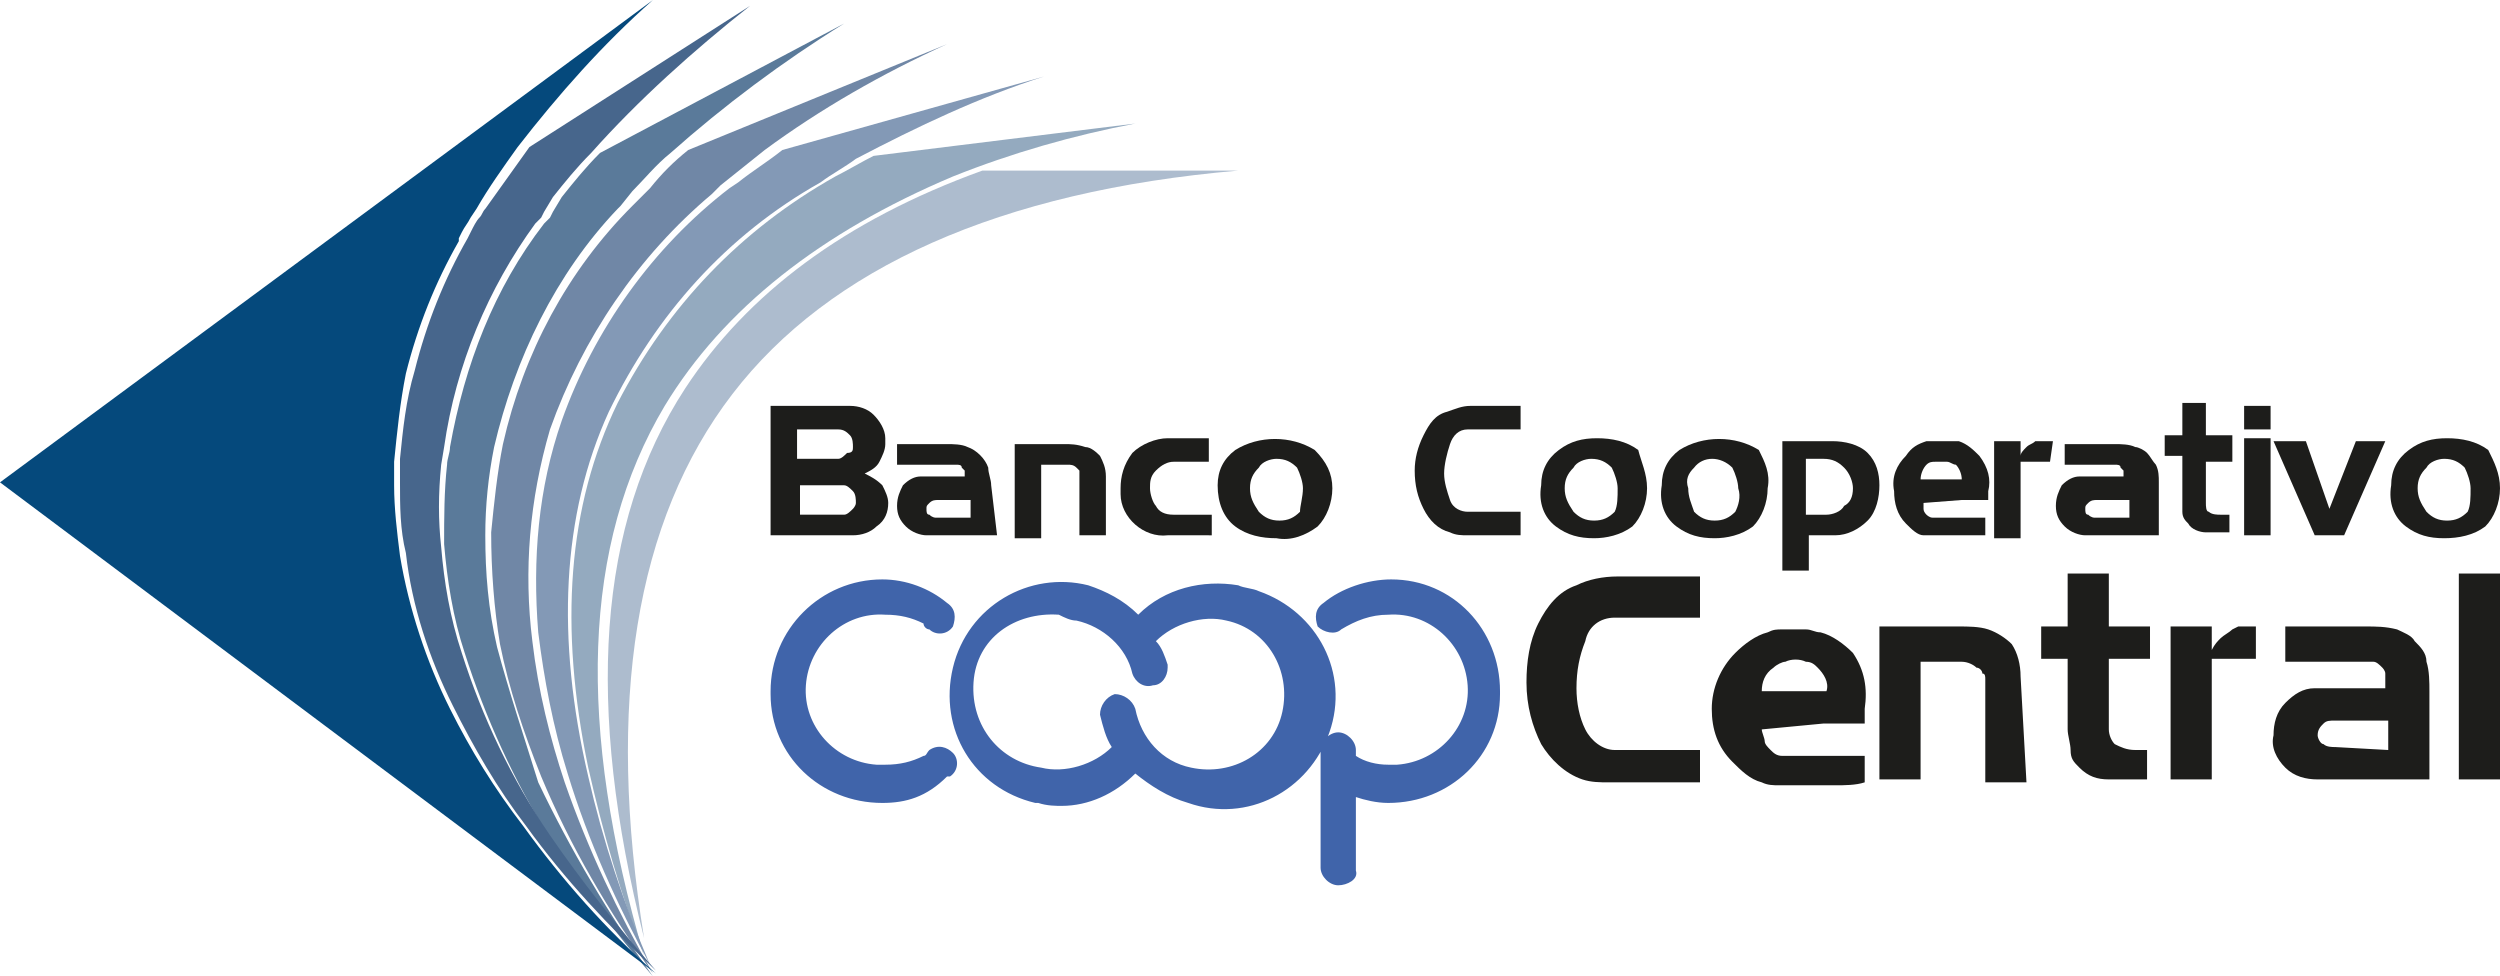 <?xml version="1.0" encoding="UTF-8"?><svg id="Capa_1" xmlns="http://www.w3.org/2000/svg" viewBox="0 0 85 33.2"><defs><style>.cls-1{fill:#8399b6;}.cls-2{fill:#7087a6;}.cls-3{fill:#4064aa;}.cls-4{fill:#adbcce;}.cls-5{fill:#94aabf;}.cls-6{fill:#47668c;}.cls-7{fill:#05497c;}.cls-8{fill:#5a7a9a;}.cls-9{fill:#1d1d1b;}</style></defs><path class="cls-4" d="M33.4,5.8c-4.7,1.7-8,4.2-10.1,7.4-3,4.6-3.4,10.8-1.4,18.7-1.3-8-.3-14.2,3-18.5s9.1-6.9,17.2-7.6h-8.7Z"/><path class="cls-5" d="M29.7,5.3c-.4,.2-.9,.5-1.3,.7-3.2,1.8-5.7,4.4-7.4,7.7-1.7,3.5-2,7.6-1,12.4,.5,2.2,1.1,4.3,1.9,6.4-2.3-7.8-2.1-14,.7-18.7,2-3.3,5.3-5.9,9.8-7.8,2-.8,4.1-1.4,6.2-1.8l-8.9,1.1Z"/><path class="cls-1" d="M26.6,5.1c-.5,.4-1,.7-1.5,1.1l-.3,.2c-2.6,2-4.6,4.8-5.7,7.9-.8,2.3-1,4.7-.8,7.2,.2,1.6,.5,3.2,1,4.8,.7,2.3,1.7,4.5,2.8,6.5-.9-2.1-1.6-4.2-2.1-6.4-1.1-4.7-.9-8.9,.7-12.4,1.6-3.3,4-6,7.2-7.8,.4-.3,.8-.5,1.2-.8,2.1-1.1,4.2-2.1,6.4-2.8l-8.9,2.5Z"/><path class="cls-2" d="M23.4,5.1c-.5,.4-.9,.8-1.3,1.3l-.5,.5-.1,.1c-2.2,2.2-3.7,5-4.4,8.1-.2,1-.3,2-.4,3,0,1.3,.1,2.6,.3,3.8,.3,1.5,.8,3,1.4,4.5,1,2.4,2.3,4.6,3.8,6.7-1.2-2.1-2.2-4.2-3-6.5-.5-1.5-.9-3.1-1.1-4.8-.3-2.4-.1-4.8,.6-7.2,1.1-3.1,3-5.9,5.5-8l.3-.3,1.5-1.2c1.9-1.4,4-2.6,6.2-3.6l-8.8,3.6Z"/><path class="cls-8" d="M16.9,22c-.3-1.3-.4-2.5-.4-3.8,0-1,.1-2,.3-3,.7-3,2.1-5.9,4.2-8.1l.1-.1,.4-.5c.4-.4,.8-.9,1.3-1.3,1.8-1.6,3.8-3.1,5.9-4.4l-8.3,4.4c-.5,.5-.9,1-1.3,1.5l-.3,.5-.1,.2-.2,.2c-1.7,2.2-2.7,4.8-3.2,7.6,0,.2-.1,.4-.1,.6-.1,.9-.1,1.8-.1,2.7,.1,1.2,.3,2.5,.7,3.7,.7,2.2,1.7,4.4,2.9,6.3,1,1.6,2.2,3.2,3.5,4.7-1.5-2.1-2.8-4.3-3.9-6.6-.5-1.6-1-3.1-1.4-4.6"/><path class="cls-6" d="M15.7,22.2c-.4-1.2-.6-2.4-.7-3.6-.1-.9-.1-1.8,0-2.8l.1-.6c.4-2.8,1.5-5.4,3.1-7.6l.2-.2,.1-.2,.3-.5c.4-.5,.8-1,1.3-1.5,1.6-1.8,3.5-3.5,5.4-5l-7.5,4.8-1.5,2.1c-.1,.1-.1,.2-.2,.3s-.2,.3-.3,.5l-.1,.2h0c-.8,1.4-1.4,2.9-1.8,4.5-.3,1-.4,2-.5,3v.8c0,.8,0,1.6,.2,2.4,.2,1.8,.8,3.6,1.6,5.2,.7,1.4,1.5,2.8,2.5,4.1,1.3,1.8,2.8,3.4,4.4,4.9-1.3-1.5-2.5-3-3.6-4.6-1.3-1.9-2.3-4-3-6.2"/><path class="cls-7" d="M17.8,28.1c-1-1.3-1.8-2.6-2.5-4-.8-1.6-1.4-3.4-1.7-5.2-.1-.8-.2-1.6-.2-2.4v-.8c.1-1,.2-2,.4-3,.4-1.6,1-3.1,1.8-4.5v-.1l.1-.2c.1-.2,.2-.3,.3-.5l.2-.3c.4-.7,.9-1.4,1.4-2.1,1.4-1.8,2.9-3.5,4.6-5L0,16.4l22.3,16.7c-1.7-1.5-3.2-3.2-4.5-5"/><path class="cls-3" d="M30,27.3c-2.1,0-3.8-1.6-3.8-3.7v-.1c0-2.1,1.7-3.8,3.8-3.8h0c.8,0,1.6,.3,2.2,.8,.3,.2,.3,.5,.2,.8h0c-.2,.3-.6,.3-.8,.1-.1,0-.2-.1-.2-.2-.4-.2-.8-.3-1.3-.3-1.4-.1-2.6,1-2.7,2.4-.1,1.4,1,2.6,2.4,2.7h.3c.5,0,.9-.1,1.3-.3,.1,0,.1-.1,.2-.2,.3-.2,.6-.1,.8,.1s.2,.6-.1,.8h-.1c-.7,.7-1.4,.9-2.2,.9m16.1,2.3v-2.5c.3,.1,.7,.2,1.1,.2,2.1,0,3.8-1.6,3.8-3.7v-.1c0-2.1-1.6-3.8-3.7-3.8-.8,0-1.7,.3-2.3,.8-.3,.2-.3,.5-.2,.8h0c.2,.2,.6,.3,.8,.1,.5-.3,1-.5,1.6-.5,1.4-.1,2.6,1,2.7,2.4,.1,1.4-1,2.6-2.4,2.7h-.3c-.4,0-.8-.1-1.1-.3v-.2c0-.3-.3-.6-.6-.6s-.6,.3-.6,.6v4c0,.3,.3,.6,.6,.6s.7-.2,.6-.5m-7.5-3.3c.5,.4,1.1,.8,1.8,1,2,.7,4.1-.4,4.8-2.4s-.4-4.1-2.4-4.8c-.2-.1-.5-.1-.7-.2-1.2-.2-2.5,.1-3.4,1-.5-.5-1.1-.8-1.7-1-2-.5-4.1,.7-4.6,2.8s.7,4.1,2.8,4.6h.1c.3,.1,.6,.1,.8,.1,.9,0,1.8-.4,2.5-1.1m-2-5.2c.9,.2,1.7,.9,1.9,1.8,.1,.3,.4,.5,.7,.4,.3,0,.5-.3,.5-.6v-.1c-.1-.3-.2-.6-.4-.8,.6-.6,1.6-.9,2.4-.7,1.4,.3,2.2,1.7,1.9,3.1s-1.7,2.2-3.1,1.9h0c-1-.2-1.7-1-1.9-2-.1-.3-.4-.5-.7-.5-.3,.1-.5,.4-.5,.7,.1,.4,.2,.8,.4,1.1-.6,.6-1.6,.9-2.4,.7-1.4-.2-2.4-1.4-2.3-2.9s1.4-2.4,2.9-2.3h0c.2,.1,.4,.2,.6,.2"/><path class="cls-9" d="M29,15.2c0-.1,0-.3-.1-.4s-.2-.2-.4-.2h-1.4v1h1.4c.1,0,.2-.1,.3-.2,.2,0,.2-.1,.2-.2m.1,1.9c0-.1,0-.3-.1-.4s-.2-.2-.3-.2h-1.5v1h1.5c.1,0,.2-.1,.3-.2,0,0,.1-.1,.1-.2m1.1,0c0,.3-.1,.6-.4,.8-.2,.2-.5,.3-.8,.3h-2.8v-4.4h2.7c.3,0,.6,.1,.8,.3,.2,.2,.4,.5,.4,.8v.2c0,.2-.1,.4-.2,.6-.1,.2-.3,.3-.5,.4,.2,.1,.4,.2,.6,.4,.1,.2,.2,.4,.2,.6"/><path class="cls-9" d="M33,17.6v-.6h-1.1c-.1,0-.2,0-.3,.1s-.1,.1-.1,.2,0,.2,.1,.2c.1,.1,.2,.1,.2,.1h1.2Zm.9,.6h-2.4c-.2,0-.5-.1-.7-.3-.2-.2-.3-.4-.3-.7s.1-.5,.2-.7c.2-.2,.4-.3,.6-.3h1.5v-.2l-.1-.1c0-.1-.1-.1-.2-.1h-2v-.7h1.7c.2,0,.5,0,.7,.1,.3,.1,.6,.4,.7,.7,0,.2,.1,.4,.1,.6l.2,1.7Z"/><path class="cls-9" d="M37.6,18.2h-.9v-2.2l-.1-.1c-.1-.1-.2-.1-.3-.1h-.9v2.5h-.9v-3.2h1.7c.2,0,.4,0,.7,.1,.2,0,.4,.2,.5,.3,.1,.2,.2,.4,.2,.7v2Z"/><path class="cls-9" d="M41.1,18.2h-1.4c-.8,.1-1.6-.6-1.6-1.4v-.2c0-.4,.1-.8,.4-1.2,.3-.3,.8-.5,1.2-.5h1.4v.8h-1.2c-.2,0-.4,.1-.6,.3-.2,.2-.2,.4-.2,.6s.1,.5,.2,.6c.1,.2,.3,.3,.6,.3h1.3v.7h-.1Z"/><path class="cls-9" d="M44.3,16.6c0-.2-.1-.5-.2-.7-.2-.2-.4-.3-.7-.3-.2,0-.5,.1-.6,.3-.2,.2-.3,.4-.3,.7s.1,.5,.3,.8c.2,.2,.4,.3,.7,.3s.5-.1,.7-.3c0-.2,.1-.5,.1-.8m1,0c0,.5-.2,1-.5,1.3-.4,.3-.9,.5-1.4,.4-.5,0-1-.1-1.4-.4s-.6-.8-.6-1.4c0-.5,.2-.9,.6-1.2,.8-.5,1.9-.5,2.7,0,.4,.4,.6,.8,.6,1.3"/><path class="cls-9" d="M51.8,18.2h-1.9c-.2,0-.4,0-.6-.1-.4-.1-.7-.4-.9-.8s-.3-.8-.3-1.3c0-.4,.1-.8,.3-1.2,.2-.4,.4-.7,.8-.8,.3-.1,.5-.2,.8-.2h1.7v.8h-1.8c-.3,0-.5,.2-.6,.5s-.2,.7-.2,1,.1,.6,.2,.9c.1,.3,.4,.4,.6,.4h1.8v.8h.1Z"/><path class="cls-9" d="M55,16.6c0-.2-.1-.5-.2-.7-.2-.2-.4-.3-.7-.3-.2,0-.5,.1-.6,.3-.2,.2-.3,.4-.3,.7s.1,.5,.3,.8c.2,.2,.4,.3,.7,.3s.5-.1,.7-.3c.1-.2,.1-.5,.1-.8m1,0c0,.5-.2,1-.5,1.3-.4,.3-.9,.4-1.3,.4-.5,0-.9-.1-1.3-.4-.4-.3-.6-.8-.5-1.4,0-.5,.2-.9,.6-1.2,.4-.3,.8-.4,1.3-.4s1,.1,1.4,.4c.1,.4,.3,.8,.3,1.3"/><path class="cls-9" d="M59.1,16.6c0-.2-.1-.5-.2-.7-.4-.4-1-.4-1.3,0-.2,.2-.3,.4-.2,.7,0,.3,.1,.5,.2,.8,.2,.2,.4,.3,.7,.3s.5-.1,.7-.3c.1-.2,.2-.5,.1-.8m1,0c0,.5-.2,1-.5,1.3-.4,.3-.9,.4-1.3,.4-.5,0-.9-.1-1.3-.4-.4-.3-.6-.8-.5-1.4,0-.5,.2-.9,.6-1.2,.8-.5,1.9-.5,2.7,0,.2,.4,.4,.8,.3,1.3"/><path class="cls-9" d="M63,16.6c0-.2-.1-.5-.3-.7s-.4-.3-.7-.3h-.6v1.9h.7c.2,0,.5-.1,.6-.3,.2-.1,.3-.3,.3-.6m.9-.1c0,.4-.1,.9-.4,1.2-.3,.3-.7,.5-1.1,.5h-.9v1.2h-.9v-4.4h1.7c.4,0,.9,.1,1.2,.4s.4,.7,.4,1.1"/><path class="cls-9" d="M65.3,16.3c0-.2,.1-.4,.2-.5,.1-.1,.2-.1,.3-.1h.4c.1,0,.2,.1,.3,.1,.1,.1,.2,.3,.2,.5h-1.4Zm1.4,.7h.9v-.3c.1-.4,0-.8-.3-1.2-.2-.2-.4-.4-.7-.5h-1.1c-.3,.1-.5,.2-.7,.5-.3,.3-.5,.7-.4,1.2,0,.4,.1,.8,.4,1.1,.2,.2,.4,.4,.6,.4h2.1v-.6h-1.8c-.1,0-.2-.1-.2-.1q-.1-.1-.1-.2v-.2l1.3-.1h0Z"/><path class="cls-9" d="M69.7,15.7h-1v2.6h-.9v-3.3h.9v.5c0-.1,.1-.2,.2-.3,.1-.1,.2-.1,.3-.2h.6l-.1,.7Z"/><path class="cls-9" d="M72.4,17.6v-.6h-1.1c-.1,0-.2,0-.3,.1s-.1,.1-.1,.2,0,.2,.1,.2c.1,.1,.2,.1,.2,.1h1.2Zm.9,.6h-2.4c-.2,0-.5-.1-.7-.3-.2-.2-.3-.4-.3-.7s.1-.5,.2-.7c.2-.2,.4-.3,.6-.3h1.5v-.2l-.1-.1c0-.1-.1-.1-.2-.1h-1.7v-.7h1.7c.2,0,.5,0,.7,.1,.1,0,.3,.1,.4,.2,.1,.1,.2,.3,.3,.4,.1,.2,.1,.4,.1,.6v1.8h-.1Z"/><path class="cls-9" d="M75.9,15.7h-.9v1.4c0,.1,0,.3,.1,.3,.1,.1,.3,.1,.4,.1h.3v.6h-.8c-.2,0-.5-.1-.6-.3-.1-.1-.2-.2-.2-.4v-1.9h-.6v-.7h.6v-1.1h.8v1.1h.9v.9Z"/><path class="cls-9" d="M77.2,18.2h-.9v-3.3h.9v3.3Zm0-3.6h-.9v-.8h.9v.8Z"/><polygon class="cls-9" points="81.1 15 79.7 18.2 78.7 18.2 77.3 15 78.4 15 79.2 17.3 80.1 15 81.1 15"/><path class="cls-9" d="M84,16.6c0-.2-.1-.5-.2-.7-.2-.2-.4-.3-.7-.3-.2,0-.5,.1-.6,.3-.2,.2-.3,.4-.3,.7s.1,.5,.3,.8c.2,.2,.4,.3,.7,.3s.5-.1,.7-.3c.1-.2,.1-.5,.1-.8m1,0c0,.5-.2,1-.5,1.3-.4,.3-.9,.4-1.4,.4s-.9-.1-1.3-.4c-.4-.3-.6-.8-.5-1.4,0-.5,.2-.9,.6-1.2,.4-.3,.8-.4,1.3-.4s1,.1,1.4,.4c.2,.4,.4,.8,.4,1.3"/><path class="cls-9" d="M59.9,23.5c0-.3,.1-.6,.4-.8,.1-.1,.3-.2,.4-.2,.2-.1,.5-.1,.7,0,.2,0,.3,.1,.4,.2,.2,.2,.4,.5,.3,.8h-2.2Zm2.1,1.1h1.4v-.5c.1-.7,0-1.3-.4-1.9-.3-.3-.7-.6-1.1-.7-.2,0-.3-.1-.5-.1h-.8c-.2,0-.3,0-.5,.1-.4,.1-.8,.4-1.1,.7-.5,.5-.8,1.2-.8,1.9s.2,1.3,.7,1.8c.3,.3,.6,.6,1,.7,.2,.1,.4,.1,.6,.1h1.9c.3,0,.7,0,1-.1v-.9h-2.8c-.2,0-.3-.1-.4-.2-.1-.1-.2-.2-.2-.3s-.1-.3-.1-.4l2.1-.2h0Zm-4.2,2h-3.1c-.3,0-.6,0-.9-.1-.6-.2-1.1-.7-1.4-1.2-.3-.6-.5-1.3-.5-2.1,0-.7,.1-1.4,.4-2,.3-.6,.7-1.1,1.3-1.3,.4-.2,.9-.3,1.4-.3h2.8v1.4h-2.9c-.5,0-.9,.3-1,.8-.2,.5-.3,1-.3,1.6,0,.5,.1,1,.3,1.4s.6,.7,1,.7h2.9v1.1Zm11.1,0h-1.4v-3.5c0-.1,0-.2-.1-.2,0-.1-.1-.2-.2-.2-.1-.1-.3-.2-.5-.2h-1.4v4h-1.4v-5.2h2.7c.3,0,.7,0,1,.1s.6,.3,.8,.5c.2,.3,.3,.7,.3,1.1l.2,3.6Zm4.2-4.2h-1.4v2.4c0,.2,.1,.4,.2,.5,.2,.1,.4,.2,.7,.2h.4v1h-1.3c-.4,0-.7-.1-1-.4-.2-.2-.3-.3-.3-.6,0-.2-.1-.5-.1-.7v-2.4h-.9v-1.1h.9v-1.8h1.4v1.8h1.4v1.1Zm3.7,0h-1.6v4.1h-1.4v-5.2h1.4v.8c.1-.2,.2-.3,.3-.4s.3-.2,.4-.3l.2-.1h.6v1.1h.1Zm5.8,4.1h-3.8c-.4,0-.8-.1-1.1-.4s-.5-.7-.4-1.1c0-.4,.1-.8,.4-1.1,.3-.3,.6-.5,1-.5h2.4v-.5c0-.1-.1-.2-.1-.2-.1-.1-.2-.2-.3-.2h-3v-1.2h2.7c.4,0,.7,0,1.1,.1,.2,.1,.5,.2,.6,.4,.2,.2,.4,.4,.4,.7,.1,.3,.1,.7,.1,1v3Zm-1.4-1v-1h-1.8c-.2,0-.3,0-.4,.1-.1,.1-.2,.2-.2,.4,0,.1,.1,.3,.2,.3,.1,.1,.3,.1,.4,.1l1.8,.1Zm3.8,1h-1.4v-7h1.4v7Z"/></svg>